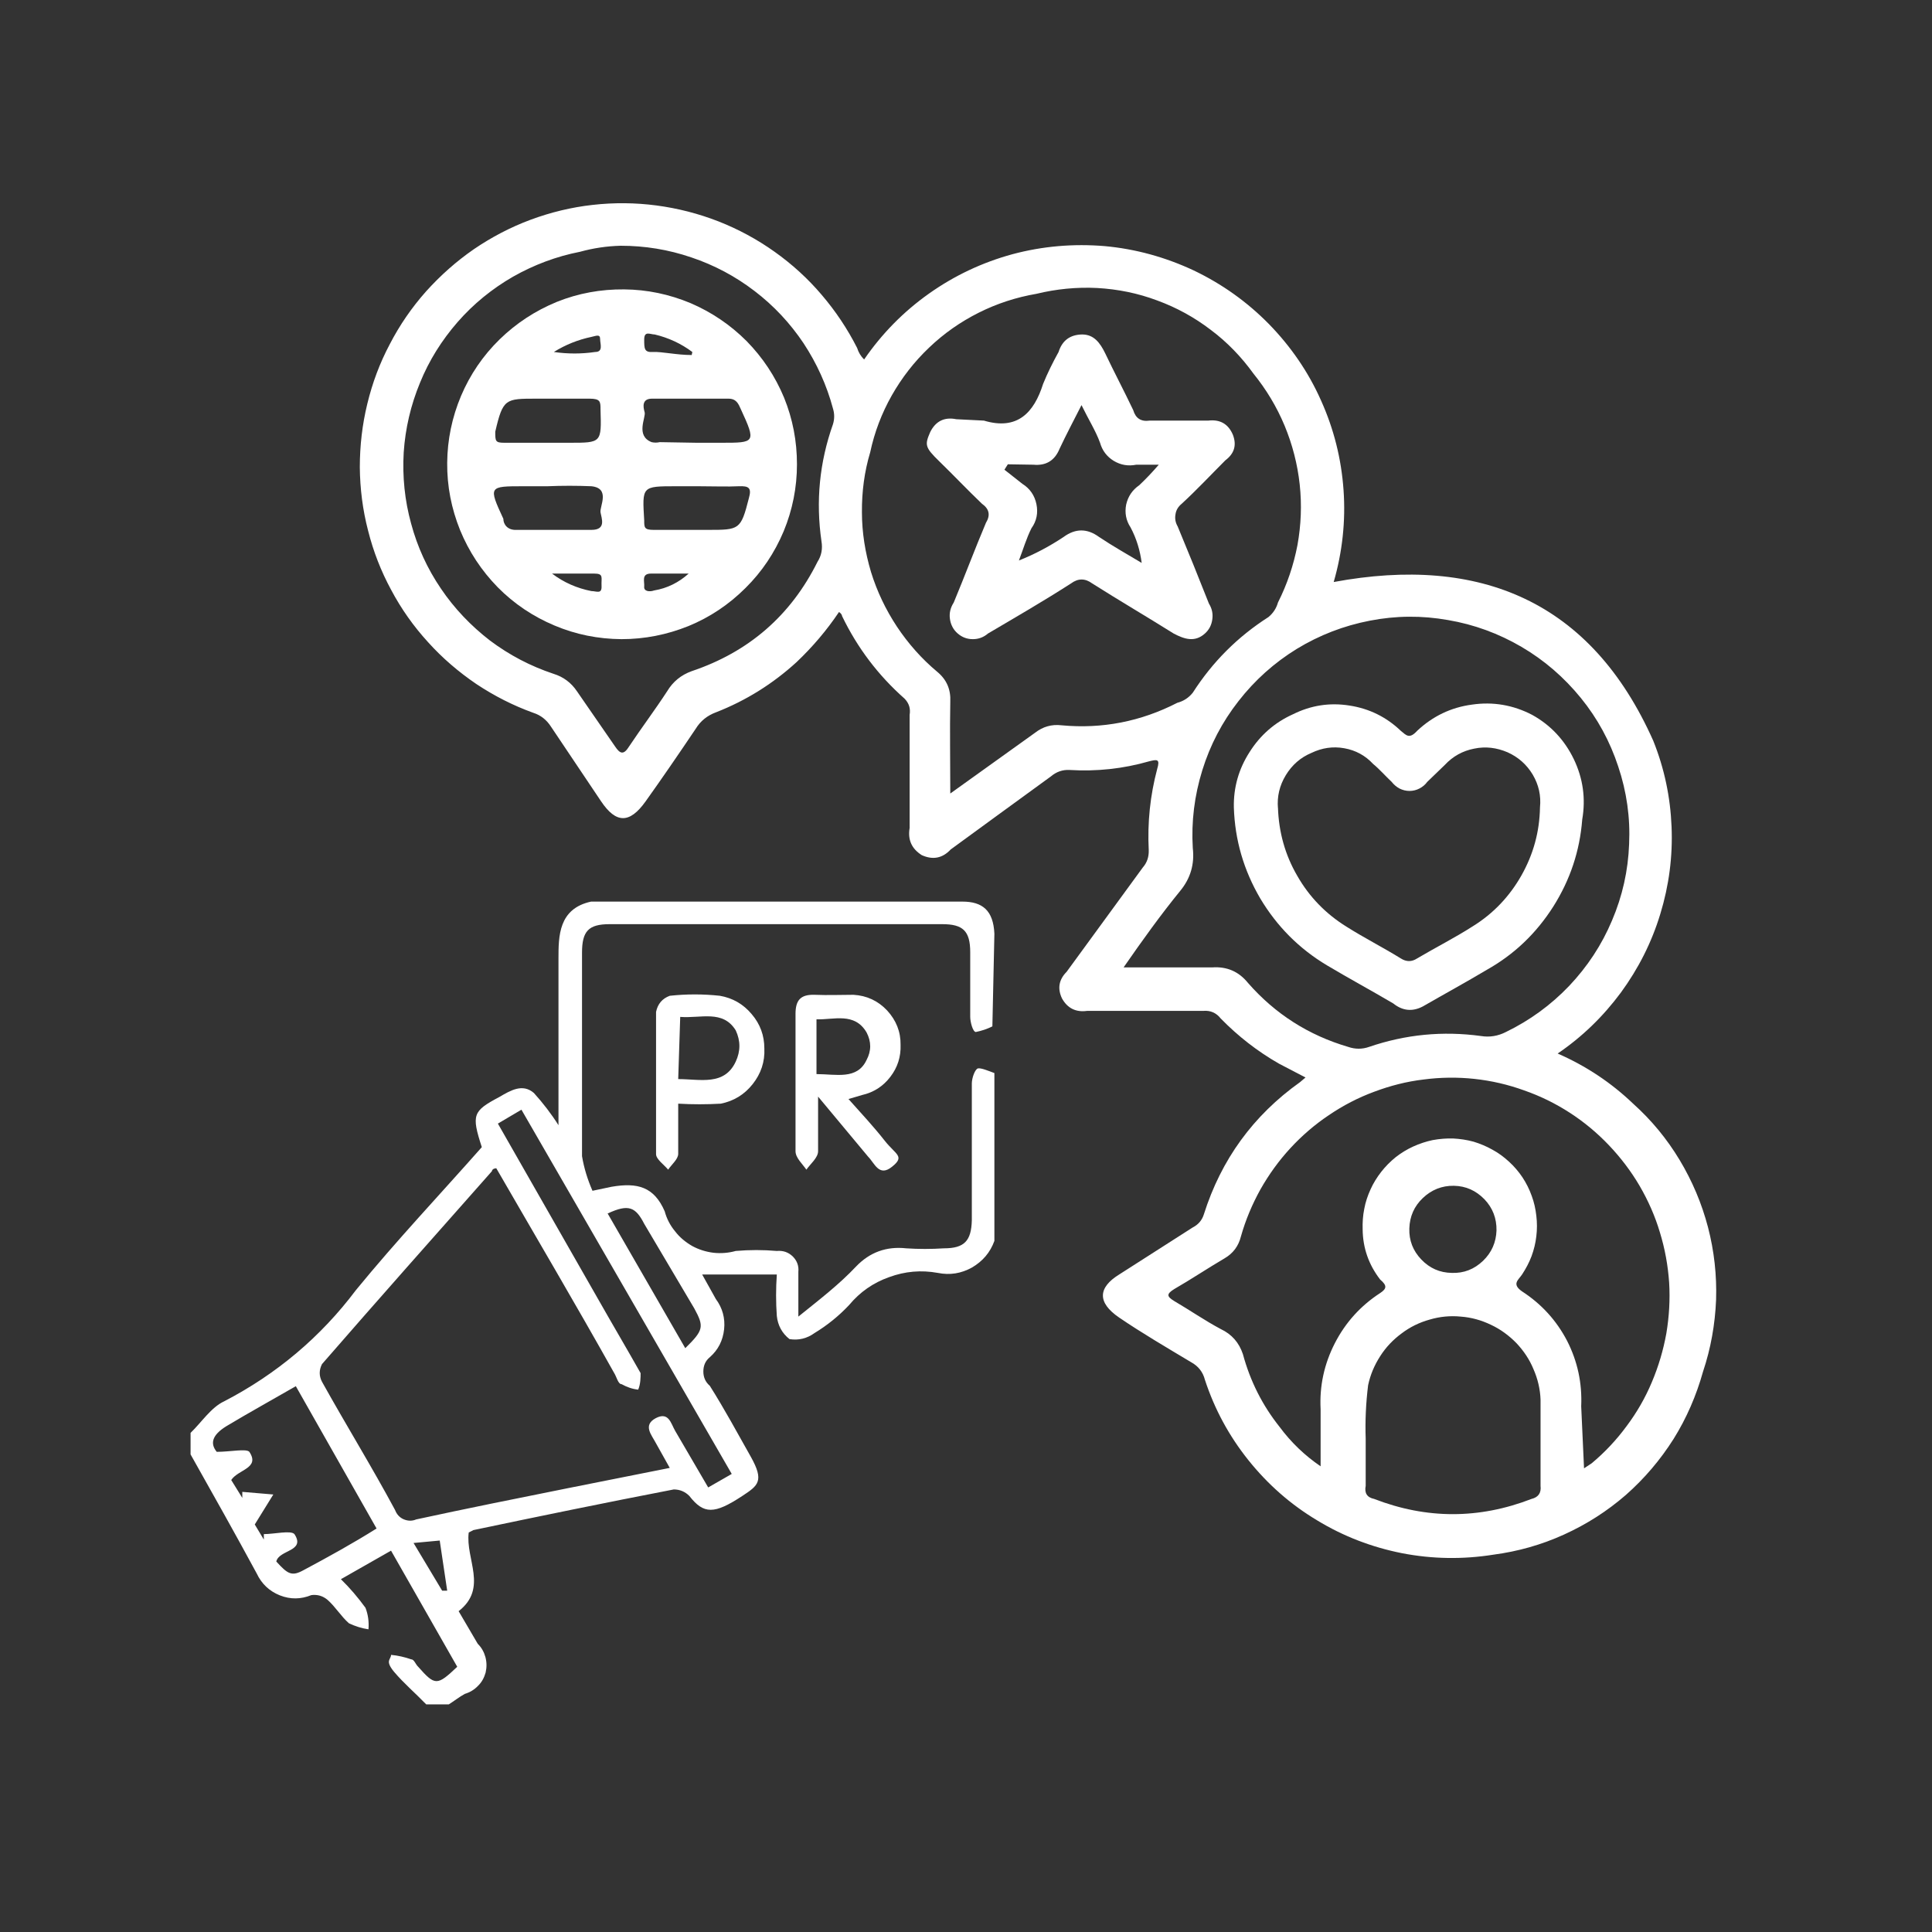 <svg xmlns="http://www.w3.org/2000/svg" xmlns:xlink="http://www.w3.org/1999/xlink" width="70" zoomAndPan="magnify" viewBox="0 0 37.5 37.5" height="70" preserveAspectRatio="xMidYMid meet" version="1.0"><rect x="0" y="0" width="37.5" height="37.5" fill="#333333" stroke="none"/><defs><clipPath id="d6e74558e5"><path d="M 6 3.699 L 33.305 3.699 L 33.305 31 L 6 31 Z M 6 3.699 " clip-rule="nonzero"/></clipPath><clipPath id="41295e11d7"><path d="M 3.699 17 L 20 17 L 20 33.305 L 3.699 33.305 Z M 3.699 17 " clip-rule="nonzero"/></clipPath></defs><g clip-path="url(#d6e74558e5)"><path fill="#ffffff" d="M 16.285 11.879 C 16.047 12.234 15.77 12.559 15.461 12.852 C 15 13.273 14.48 13.598 13.902 13.824 C 13.73 13.887 13.598 13.992 13.504 14.145 C 13.184 14.621 12.844 15.117 12.531 15.555 C 12.219 15.992 11.957 15.984 11.668 15.555 L 10.695 14.105 C 10.613 13.977 10.5 13.883 10.352 13.836 C 9.961 13.695 9.594 13.508 9.246 13.277 C 8.902 13.043 8.586 12.773 8.309 12.465 C 8.027 12.156 7.789 11.82 7.594 11.453 C 7.395 11.086 7.246 10.703 7.145 10.301 C 7.039 9.895 6.988 9.484 6.984 9.07 C 6.984 8.652 7.031 8.242 7.129 7.84 C 7.227 7.434 7.371 7.047 7.566 6.68 C 7.758 6.309 7.992 5.969 8.27 5.656 C 8.547 5.348 8.855 5.074 9.199 4.836 C 9.543 4.602 9.91 4.41 10.297 4.266 C 10.688 4.121 11.09 4.023 11.504 3.977 C 11.918 3.93 12.332 3.934 12.742 3.988 C 13.156 4.043 13.555 4.145 13.945 4.297 C 14.332 4.449 14.695 4.645 15.035 4.887 C 15.375 5.129 15.68 5.406 15.949 5.723 C 16.219 6.039 16.449 6.383 16.637 6.754 C 16.664 6.84 16.707 6.914 16.773 6.977 C 17.117 6.477 17.535 6.051 18.031 5.699 C 18.527 5.348 19.066 5.094 19.652 4.934 C 20.238 4.777 20.836 4.727 21.441 4.777 C 22.043 4.832 22.621 4.992 23.172 5.25 C 23.719 5.512 24.207 5.859 24.633 6.293 C 25.055 6.727 25.395 7.219 25.641 7.773 C 25.891 8.328 26.035 8.906 26.078 9.512 C 26.121 10.117 26.055 10.715 25.887 11.297 C 28.727 10.77 30.883 11.668 32.09 14.379 C 32.305 14.914 32.422 15.473 32.445 16.047 C 32.469 16.625 32.395 17.188 32.227 17.738 C 32.059 18.293 31.801 18.801 31.461 19.266 C 31.117 19.73 30.711 20.125 30.234 20.449 C 30.781 20.688 31.27 21.012 31.699 21.422 C 32.055 21.742 32.355 22.105 32.602 22.516 C 32.848 22.926 33.031 23.359 33.152 23.82 C 33.273 24.285 33.324 24.754 33.309 25.23 C 33.289 25.707 33.207 26.172 33.055 26.625 C 32.926 27.086 32.738 27.523 32.484 27.93 C 32.227 28.336 31.918 28.699 31.559 29.016 C 31.195 29.332 30.797 29.586 30.359 29.785 C 29.922 29.984 29.465 30.113 28.988 30.176 C 28.395 30.27 27.805 30.262 27.215 30.148 C 26.625 30.031 26.074 29.82 25.562 29.508 C 25.047 29.199 24.605 28.809 24.23 28.34 C 23.855 27.871 23.574 27.352 23.387 26.781 C 23.348 26.629 23.258 26.516 23.121 26.441 C 22.645 26.156 22.152 25.867 21.723 25.574 C 21.293 25.281 21.312 24.992 21.723 24.738 L 23.152 23.824 C 23.258 23.77 23.332 23.684 23.367 23.57 C 23.703 22.508 24.324 21.652 25.234 21.004 L 25.34 20.914 L 24.824 20.645 C 24.406 20.406 24.031 20.113 23.695 19.77 C 23.609 19.66 23.496 19.609 23.355 19.621 L 21.102 19.621 C 20.883 19.652 20.719 19.57 20.613 19.379 C 20.523 19.188 20.551 19.016 20.703 18.863 L 22.18 16.84 C 22.266 16.742 22.301 16.629 22.297 16.5 C 22.27 15.965 22.324 15.441 22.461 14.926 C 22.52 14.73 22.461 14.738 22.305 14.777 C 21.801 14.922 21.285 14.977 20.758 14.945 C 20.625 14.938 20.504 14.98 20.398 15.07 C 19.738 15.547 19.066 16.043 18.453 16.488 C 18.293 16.66 18.105 16.695 17.891 16.598 C 17.695 16.473 17.617 16.301 17.656 16.07 C 17.656 15.344 17.656 14.602 17.656 13.875 C 17.676 13.754 17.645 13.652 17.559 13.562 C 17.047 13.109 16.641 12.574 16.344 11.957 C 16.344 11.957 16.344 11.918 16.285 11.879 Z M 18.445 15.402 L 20.09 14.223 C 20.242 14.105 20.41 14.055 20.605 14.078 C 21.395 14.152 22.145 14.004 22.852 13.641 C 22.973 13.609 23.074 13.543 23.152 13.445 C 23.535 12.848 24.023 12.359 24.621 11.977 C 24.711 11.902 24.773 11.809 24.805 11.695 C 24.984 11.34 25.109 10.969 25.184 10.578 C 25.254 10.188 25.27 9.797 25.227 9.402 C 25.184 9.008 25.086 8.629 24.934 8.262 C 24.781 7.895 24.578 7.559 24.328 7.25 C 24.094 6.926 23.82 6.641 23.5 6.402 C 23.184 6.16 22.836 5.969 22.461 5.832 C 22.086 5.691 21.699 5.613 21.297 5.59 C 20.898 5.57 20.504 5.609 20.117 5.703 C 19.727 5.77 19.352 5.891 18.996 6.07 C 18.645 6.246 18.32 6.473 18.035 6.746 C 17.746 7.02 17.504 7.332 17.309 7.676 C 17.113 8.023 16.973 8.391 16.891 8.777 C 16.777 9.156 16.727 9.547 16.73 9.941 C 16.73 10.336 16.793 10.723 16.906 11.102 C 17.023 11.48 17.191 11.832 17.41 12.164 C 17.629 12.492 17.887 12.785 18.191 13.039 C 18.375 13.191 18.457 13.383 18.445 13.621 C 18.434 14.195 18.445 14.758 18.445 15.402 Z M 30.746 28.5 L 30.895 28.402 C 31.148 28.191 31.375 27.949 31.57 27.684 C 31.77 27.418 31.934 27.133 32.062 26.828 C 32.191 26.523 32.285 26.207 32.344 25.879 C 32.398 25.555 32.418 25.227 32.398 24.895 C 32.375 24.562 32.316 24.238 32.219 23.922 C 32.125 23.605 31.992 23.305 31.824 23.016 C 31.656 22.73 31.457 22.469 31.23 22.23 C 31 21.988 30.746 21.777 30.469 21.598 C 30.191 21.418 29.895 21.273 29.582 21.164 C 29.27 21.051 28.949 20.977 28.617 20.941 C 28.289 20.906 27.961 20.91 27.633 20.953 C 27.301 20.992 26.984 21.074 26.672 21.191 C 26.363 21.305 26.07 21.457 25.793 21.645 C 25.52 21.828 25.27 22.043 25.047 22.285 C 24.82 22.531 24.629 22.797 24.465 23.086 C 24.305 23.375 24.176 23.68 24.086 24 C 24.039 24.188 23.934 24.328 23.766 24.426 C 23.434 24.621 23.113 24.836 22.793 25.02 C 22.637 25.117 22.645 25.164 22.793 25.254 C 23.094 25.43 23.387 25.633 23.695 25.797 C 23.91 25.898 24.051 26.062 24.125 26.285 C 24.266 26.805 24.5 27.273 24.836 27.695 C 25.059 27.996 25.324 28.25 25.633 28.461 C 25.633 28.055 25.633 27.703 25.633 27.355 C 25.609 26.902 25.703 26.473 25.91 26.07 C 26.117 25.668 26.41 25.344 26.789 25.098 C 26.918 25.012 26.926 24.953 26.789 24.836 C 26.566 24.547 26.453 24.223 26.449 23.863 C 26.445 23.727 26.453 23.598 26.48 23.465 C 26.504 23.332 26.547 23.207 26.602 23.086 C 26.656 22.965 26.727 22.852 26.809 22.746 C 26.891 22.641 26.984 22.547 27.09 22.461 C 27.195 22.379 27.309 22.309 27.43 22.254 C 27.551 22.199 27.68 22.156 27.809 22.129 C 27.941 22.105 28.074 22.094 28.207 22.098 C 28.34 22.105 28.473 22.125 28.602 22.16 C 28.73 22.199 28.852 22.25 28.969 22.316 C 29.086 22.379 29.191 22.457 29.293 22.551 C 29.391 22.641 29.477 22.742 29.551 22.852 C 29.625 22.965 29.684 23.082 29.73 23.211 C 29.777 23.336 29.805 23.465 29.82 23.598 C 29.836 23.73 29.836 23.863 29.82 23.996 C 29.805 24.129 29.773 24.258 29.727 24.383 C 29.68 24.508 29.617 24.625 29.543 24.738 C 29.473 24.844 29.336 24.922 29.543 25.066 C 29.918 25.309 30.211 25.629 30.418 26.027 C 30.621 26.426 30.711 26.848 30.691 27.297 Z M 21.809 18.777 C 22.434 18.777 22.977 18.777 23.531 18.777 C 23.812 18.758 24.043 18.855 24.223 19.078 C 24.75 19.68 25.398 20.094 26.168 20.32 C 26.305 20.367 26.441 20.367 26.574 20.32 C 27.281 20.078 28.004 20.008 28.746 20.109 C 28.914 20.137 29.078 20.109 29.23 20.031 C 29.695 19.805 30.102 19.508 30.457 19.137 C 30.812 18.762 31.09 18.34 31.289 17.867 C 31.492 17.391 31.602 16.898 31.621 16.383 C 31.645 15.871 31.574 15.367 31.41 14.879 C 31.25 14.391 31.008 13.945 30.684 13.547 C 30.359 13.148 29.977 12.816 29.531 12.555 C 29.09 12.297 28.613 12.121 28.105 12.035 C 27.598 11.945 27.094 11.949 26.59 12.047 C 26.082 12.145 25.609 12.328 25.172 12.594 C 24.734 12.863 24.355 13.203 24.039 13.609 C 23.723 14.012 23.488 14.461 23.336 14.953 C 23.184 15.445 23.121 15.945 23.152 16.461 C 23.188 16.77 23.109 17.047 22.91 17.289 C 22.531 17.754 22.18 18.242 21.809 18.777 Z M 12.047 4.77 C 11.777 4.777 11.516 4.816 11.258 4.887 C 10.797 4.977 10.363 5.141 9.957 5.371 C 9.551 5.605 9.191 5.898 8.883 6.25 C 8.574 6.605 8.328 6.996 8.152 7.43 C 7.973 7.863 7.867 8.316 7.836 8.781 C 7.809 9.25 7.855 9.711 7.98 10.164 C 8.102 10.617 8.293 11.035 8.559 11.426 C 8.82 11.812 9.141 12.148 9.512 12.434 C 9.887 12.715 10.297 12.93 10.742 13.078 C 10.934 13.137 11.086 13.25 11.199 13.418 L 11.938 14.488 C 12.035 14.633 12.105 14.66 12.211 14.488 C 12.453 14.125 12.715 13.777 12.949 13.418 C 13.062 13.23 13.219 13.102 13.426 13.027 C 14.531 12.656 15.348 11.949 15.867 10.906 C 15.945 10.785 15.969 10.652 15.945 10.508 C 15.832 9.73 15.906 8.973 16.168 8.234 C 16.199 8.133 16.199 8.031 16.168 7.93 C 16.047 7.477 15.855 7.055 15.598 6.664 C 15.336 6.273 15.02 5.934 14.645 5.648 C 14.273 5.363 13.863 5.145 13.418 4.996 C 12.973 4.844 12.516 4.77 12.047 4.77 Z M 26.508 27.926 L 26.508 28.84 C 26.48 28.98 26.535 29.066 26.672 29.094 C 27.691 29.488 28.707 29.488 29.727 29.094 C 29.859 29.062 29.918 28.977 29.902 28.84 C 29.902 28.289 29.902 27.734 29.902 27.168 C 29.895 26.965 29.848 26.766 29.766 26.578 C 29.688 26.387 29.574 26.219 29.434 26.07 C 29.289 25.922 29.125 25.801 28.941 25.715 C 28.754 25.625 28.559 25.57 28.352 25.555 C 28.148 25.535 27.945 25.555 27.75 25.613 C 27.551 25.668 27.367 25.758 27.203 25.883 C 27.039 26.004 26.898 26.152 26.789 26.324 C 26.676 26.5 26.598 26.684 26.555 26.887 C 26.512 27.234 26.496 27.578 26.508 27.926 Z M 27.355 23.844 C 27.348 24.078 27.426 24.277 27.586 24.445 C 27.75 24.617 27.945 24.703 28.18 24.707 C 28.414 24.715 28.613 24.637 28.785 24.473 C 28.953 24.312 29.039 24.113 29.047 23.883 C 29.051 23.648 28.973 23.445 28.812 23.277 C 28.648 23.109 28.453 23.02 28.219 23.016 C 27.988 23.012 27.785 23.094 27.617 23.254 C 27.449 23.414 27.363 23.609 27.355 23.844 Z M 27.355 23.844 " fill-opacity="1" fill-rule="nonzero"/></g><path fill="#ffffff" d="M 19.098 8.164 C 19.75 8.359 20.07 8.008 20.246 7.453 C 20.332 7.242 20.434 7.035 20.547 6.832 C 20.617 6.609 20.77 6.496 21.004 6.492 C 21.234 6.492 21.352 6.656 21.449 6.852 C 21.625 7.223 21.82 7.59 21.996 7.961 C 22.043 8.121 22.148 8.188 22.316 8.164 L 23.453 8.164 C 23.68 8.137 23.84 8.227 23.93 8.438 C 24.008 8.641 23.957 8.805 23.785 8.934 C 23.504 9.215 23.23 9.508 22.938 9.777 C 22.871 9.832 22.828 9.898 22.816 9.984 C 22.801 10.066 22.816 10.145 22.859 10.219 C 23.066 10.715 23.258 11.191 23.465 11.715 C 23.523 11.809 23.547 11.91 23.531 12.02 C 23.516 12.133 23.469 12.223 23.387 12.297 C 23.191 12.473 22.988 12.406 22.781 12.297 C 22.258 11.969 21.723 11.656 21.199 11.324 C 21.062 11.223 20.926 11.223 20.789 11.324 C 20.254 11.668 19.719 11.977 19.176 12.297 C 19.09 12.371 18.992 12.406 18.883 12.406 C 18.773 12.406 18.676 12.371 18.59 12.297 C 18.504 12.223 18.453 12.125 18.438 12.012 C 18.422 11.898 18.449 11.793 18.512 11.695 C 18.727 11.18 18.922 10.656 19.137 10.148 C 19.227 10 19.203 9.879 19.059 9.777 C 18.777 9.508 18.512 9.227 18.23 8.953 C 17.949 8.68 17.949 8.633 18.055 8.387 C 18.16 8.176 18.328 8.09 18.562 8.137 Z M 19.562 9.012 L 19.496 9.117 L 19.844 9.391 C 19.992 9.484 20.082 9.617 20.117 9.785 C 20.152 9.957 20.121 10.113 20.02 10.254 C 19.922 10.449 19.855 10.676 19.777 10.879 C 20.082 10.758 20.371 10.605 20.645 10.422 C 20.875 10.254 21.102 10.254 21.332 10.422 C 21.605 10.605 21.887 10.762 22.16 10.926 C 22.129 10.684 22.059 10.453 21.945 10.238 C 21.855 10.102 21.828 9.953 21.859 9.793 C 21.895 9.637 21.977 9.512 22.113 9.418 C 22.246 9.293 22.371 9.16 22.492 9.02 L 22.055 9.02 C 21.898 9.051 21.754 9.027 21.617 8.945 C 21.484 8.863 21.395 8.746 21.352 8.594 C 21.266 8.359 21.129 8.145 20.992 7.863 C 20.828 8.184 20.691 8.445 20.566 8.711 C 20.473 8.938 20.305 9.043 20.059 9.02 Z M 19.562 9.012 " fill-opacity="1" fill-rule="nonzero"/><path fill="#ffffff" d="M 23.949 15.672 C 23.941 15.285 24.043 14.926 24.254 14.598 C 24.461 14.27 24.742 14.023 25.098 13.863 C 25.445 13.691 25.809 13.633 26.195 13.695 C 26.578 13.754 26.91 13.918 27.188 14.184 C 27.297 14.273 27.355 14.352 27.508 14.184 C 27.809 13.902 28.164 13.73 28.574 13.676 C 28.98 13.617 29.371 13.684 29.738 13.875 C 30.098 14.074 30.367 14.363 30.547 14.734 C 30.727 15.109 30.781 15.5 30.711 15.906 C 30.664 16.516 30.477 17.078 30.148 17.598 C 29.82 18.113 29.395 18.523 28.859 18.824 C 28.453 19.066 28.023 19.301 27.617 19.535 C 27.414 19.641 27.223 19.621 27.043 19.477 C 26.613 19.223 26.176 18.988 25.758 18.738 C 25.215 18.414 24.785 17.98 24.461 17.438 C 24.141 16.891 23.969 16.305 23.949 15.672 Z M 24.805 15.672 C 24.82 16.145 24.941 16.59 25.18 17 C 25.414 17.41 25.734 17.738 26.137 17.988 C 26.477 18.203 26.84 18.387 27.188 18.602 C 27.297 18.672 27.402 18.672 27.508 18.602 C 27.871 18.387 28.238 18.203 28.59 17.977 C 28.988 17.73 29.301 17.398 29.531 16.992 C 29.762 16.582 29.883 16.145 29.891 15.672 C 29.914 15.445 29.867 15.234 29.75 15.035 C 29.633 14.84 29.469 14.695 29.262 14.602 C 29.051 14.512 28.836 14.484 28.613 14.531 C 28.391 14.574 28.199 14.68 28.043 14.848 L 27.703 15.176 C 27.664 15.23 27.613 15.273 27.551 15.305 C 27.492 15.336 27.426 15.352 27.359 15.352 C 27.289 15.352 27.227 15.336 27.164 15.305 C 27.105 15.273 27.055 15.23 27.012 15.176 C 26.887 15.059 26.781 14.934 26.652 14.828 C 26.5 14.664 26.312 14.562 26.09 14.523 C 25.871 14.484 25.66 14.516 25.457 14.613 C 25.242 14.703 25.078 14.848 24.957 15.047 C 24.836 15.246 24.785 15.461 24.805 15.691 Z M 24.805 15.672 " fill-opacity="1" fill-rule="nonzero"/><path fill="#ffffff" d="M 15.469 9.012 C 15.469 9.461 15.383 9.895 15.211 10.312 C 15.035 10.73 14.789 11.098 14.469 11.414 C 14.148 11.734 13.781 11.98 13.363 12.152 C 12.945 12.32 12.512 12.406 12.062 12.406 C 11.609 12.402 11.176 12.316 10.762 12.141 C 10.344 11.965 9.977 11.719 9.66 11.398 C 9.344 11.074 9.102 10.707 8.93 10.289 C 8.762 9.871 8.676 9.438 8.68 8.984 C 8.684 8.535 8.773 8.102 8.949 7.684 C 9.125 7.27 9.375 6.902 9.699 6.586 C 10.02 6.273 10.391 6.031 10.809 5.859 C 11.227 5.691 11.664 5.613 12.113 5.617 C 12.562 5.621 12.988 5.711 13.402 5.883 C 13.812 6.059 14.176 6.305 14.492 6.621 C 14.805 6.941 15.047 7.305 15.219 7.719 C 15.387 8.133 15.469 8.562 15.469 9.012 Z M 10.605 8.594 L 11.055 8.594 C 11.676 8.594 11.676 8.594 11.656 7.949 C 11.656 7.797 11.656 7.738 11.441 7.738 L 10.41 7.738 C 9.809 7.738 9.762 7.738 9.613 8.379 C 9.613 8.562 9.613 8.594 9.789 8.594 Z M 13.523 8.594 L 14 8.594 C 14.66 8.594 14.68 8.594 14.379 7.941 C 14.332 7.836 14.293 7.738 14.137 7.738 L 12.656 7.738 C 12.453 7.738 12.484 7.902 12.512 8 C 12.543 8.098 12.328 8.457 12.648 8.582 C 12.699 8.594 12.754 8.594 12.805 8.582 Z M 10.605 9.438 L 10.16 9.438 C 9.488 9.438 9.477 9.438 9.77 10.07 C 9.77 10.18 9.855 10.293 10.023 10.285 L 11.48 10.285 C 11.773 10.285 11.676 10.062 11.656 9.945 C 11.637 9.828 11.852 9.477 11.48 9.438 C 11.195 9.426 10.91 9.426 10.625 9.438 Z M 13.523 9.438 L 13.125 9.438 C 12.453 9.438 12.465 9.438 12.504 10.102 C 12.504 10.238 12.504 10.285 12.688 10.285 L 13.738 10.285 C 14.352 10.285 14.379 10.285 14.535 9.672 C 14.594 9.469 14.535 9.43 14.34 9.438 C 14.145 9.449 13.816 9.438 13.555 9.438 Z M 10.75 6.832 C 11.02 6.871 11.285 6.871 11.551 6.832 C 11.715 6.832 11.648 6.676 11.648 6.578 C 11.648 6.48 11.57 6.52 11.48 6.539 C 11.219 6.594 10.977 6.691 10.75 6.832 Z M 13.438 6.832 C 13.219 6.668 12.973 6.555 12.707 6.492 C 12.621 6.492 12.504 6.414 12.504 6.59 C 12.504 6.766 12.504 6.844 12.676 6.832 C 12.852 6.824 13.133 6.891 13.426 6.891 Z M 10.715 11.133 C 10.941 11.305 11.199 11.418 11.48 11.473 C 11.578 11.473 11.684 11.539 11.676 11.375 C 11.668 11.207 11.723 11.133 11.531 11.133 Z M 13.367 11.133 L 12.637 11.133 C 12.445 11.133 12.512 11.285 12.504 11.383 C 12.492 11.48 12.609 11.492 12.695 11.461 C 12.953 11.418 13.176 11.305 13.367 11.133 Z M 13.367 11.133 " fill-opacity="1" fill-rule="nonzero"/><g clip-path="url(#41295e11d7)"><path fill="#ffffff" d="M 19.262 19.922 C 19.16 19.973 19.055 20.008 18.941 20.031 C 18.883 20.031 18.832 19.836 18.832 19.738 C 18.832 19.32 18.832 18.902 18.832 18.484 C 18.832 18.066 18.688 17.938 18.289 17.938 L 11.832 17.938 C 11.422 17.938 11.297 18.074 11.297 18.492 C 11.297 19.805 11.297 21.129 11.297 22.441 C 11.336 22.676 11.406 22.898 11.5 23.113 L 11.871 23.035 C 12.375 22.949 12.695 23.035 12.902 23.512 C 12.941 23.656 13.008 23.785 13.102 23.898 C 13.191 24.016 13.305 24.109 13.434 24.184 C 13.562 24.254 13.699 24.297 13.848 24.316 C 13.996 24.332 14.141 24.32 14.281 24.281 C 14.547 24.258 14.812 24.258 15.078 24.281 C 15.199 24.27 15.301 24.305 15.387 24.387 C 15.469 24.469 15.508 24.57 15.496 24.688 C 15.496 24.953 15.496 25.215 15.496 25.555 C 15.918 25.215 16.285 24.934 16.617 24.582 C 16.883 24.305 17.207 24.188 17.59 24.23 C 17.832 24.246 18.074 24.246 18.32 24.23 C 18.719 24.23 18.852 24.086 18.863 23.688 L 18.863 21.031 C 18.863 20.926 18.922 20.758 18.98 20.738 C 19.039 20.723 19.195 20.789 19.301 20.828 L 19.301 24.086 C 19.219 24.312 19.074 24.48 18.867 24.602 C 18.656 24.719 18.438 24.754 18.203 24.707 C 17.879 24.648 17.566 24.676 17.258 24.789 C 16.949 24.898 16.691 25.078 16.48 25.332 C 16.281 25.543 16.059 25.723 15.809 25.875 C 15.664 25.98 15.5 26.02 15.324 25.992 C 15.18 25.879 15.098 25.727 15.078 25.543 C 15.059 25.277 15.059 25.008 15.078 24.738 L 13.629 24.738 L 13.895 25.215 C 14.023 25.387 14.078 25.586 14.055 25.801 C 14.031 26.02 13.941 26.199 13.777 26.344 C 13.691 26.414 13.652 26.508 13.652 26.621 C 13.652 26.73 13.691 26.824 13.777 26.898 C 14.059 27.344 14.312 27.812 14.574 28.277 C 14.836 28.746 14.719 28.832 14.41 29.035 C 13.863 29.395 13.66 29.395 13.379 29.035 C 13.297 28.953 13.195 28.91 13.078 28.91 C 11.762 29.164 10.449 29.434 9.188 29.699 L 9.098 29.746 C 9.031 30.262 9.477 30.824 8.902 31.273 L 9.273 31.906 C 9.348 31.98 9.395 32.066 9.422 32.164 C 9.449 32.266 9.449 32.363 9.426 32.465 C 9.398 32.562 9.352 32.652 9.277 32.723 C 9.207 32.797 9.121 32.848 9.02 32.879 C 8.914 32.938 8.816 33.016 8.711 33.082 L 8.273 33.082 C 8.066 32.867 7.836 32.672 7.648 32.449 C 7.465 32.227 7.59 32.215 7.59 32.121 C 7.723 32.133 7.855 32.164 7.98 32.207 C 8.039 32.207 8.066 32.305 8.117 32.352 C 8.445 32.723 8.484 32.723 8.875 32.352 L 7.59 30.098 L 6.617 30.652 C 6.793 30.824 6.949 31.008 7.094 31.207 C 7.145 31.34 7.164 31.48 7.152 31.625 C 7.02 31.605 6.895 31.566 6.773 31.508 C 6.617 31.371 6.512 31.188 6.355 31.051 C 6.266 30.977 6.16 30.945 6.043 30.961 C 5.84 31.043 5.637 31.047 5.43 30.965 C 5.227 30.883 5.078 30.742 4.984 30.543 C 4.574 29.785 4.137 29.008 3.699 28.23 L 3.699 27.812 C 3.914 27.605 4.098 27.316 4.352 27.199 C 5.367 26.672 6.223 25.953 6.91 25.039 C 7.707 24.066 8.535 23.191 9.352 22.266 C 9.148 21.637 9.176 21.566 9.691 21.293 C 9.906 21.168 10.141 21.023 10.363 21.215 C 10.539 21.41 10.699 21.617 10.84 21.84 L 10.84 20.02 C 10.84 19.555 10.84 19.047 10.84 18.609 C 10.84 18.172 10.84 17.637 11.473 17.5 L 18.68 17.5 C 19.066 17.5 19.281 17.668 19.301 18.125 Z M 9.633 22.676 C 9.633 22.676 9.555 22.676 9.547 22.734 C 8.445 23.98 7.34 25.223 6.25 26.477 C 6.191 26.594 6.191 26.707 6.25 26.82 C 6.715 27.656 7.223 28.48 7.668 29.309 C 7.699 29.391 7.754 29.453 7.832 29.488 C 7.914 29.523 7.996 29.527 8.078 29.492 C 9.051 29.281 10.023 29.086 11.055 28.879 L 13 28.492 L 12.727 28.004 C 12.648 27.852 12.473 27.664 12.727 27.527 C 12.98 27.395 13.02 27.625 13.105 27.773 L 13.746 28.871 L 14.203 28.609 L 10.121 21.539 L 9.664 21.809 L 11.609 25.215 C 11.879 25.691 12.172 26.188 12.434 26.652 C 12.434 26.73 12.434 26.867 12.387 26.973 C 12.273 26.961 12.164 26.922 12.066 26.867 C 11.996 26.867 11.969 26.723 11.918 26.645 C 11.172 25.312 10.402 24.008 9.633 22.676 Z M 5.742 26.906 C 5.266 27.18 4.828 27.422 4.391 27.684 C 4.109 27.859 4.078 28.023 4.207 28.18 C 4.469 28.18 4.781 28.113 4.84 28.18 C 5.051 28.5 4.625 28.52 4.488 28.727 L 4.703 29.074 L 4.703 28.957 L 5.305 29.008 L 4.945 29.59 L 5.121 29.883 L 5.121 29.777 C 5.324 29.777 5.645 29.699 5.715 29.777 C 5.938 30.117 5.414 30.078 5.363 30.309 C 5.586 30.555 5.664 30.602 5.891 30.477 C 6.367 30.223 6.863 29.949 7.309 29.668 Z M 11.793 23.551 L 13.301 26.168 C 13.66 25.816 13.668 25.75 13.477 25.398 L 12.504 23.754 C 12.336 23.426 12.199 23.367 11.801 23.551 Z M 8.027 29.949 L 8.582 30.875 L 8.68 30.875 L 8.535 29.902 Z M 8.027 29.949 " fill-opacity="1" fill-rule="nonzero"/></g><path fill="#ffffff" d="M 16.469 21.332 C 16.723 21.617 16.957 21.867 17.172 22.141 C 17.387 22.414 17.57 22.441 17.316 22.645 C 17.062 22.852 16.977 22.578 16.852 22.453 L 15.879 21.285 C 15.879 21.691 15.879 22.023 15.879 22.344 C 15.879 22.473 15.73 22.59 15.652 22.703 C 15.574 22.59 15.441 22.473 15.441 22.344 C 15.441 21.461 15.441 20.566 15.441 19.68 C 15.441 19.418 15.535 19.301 15.809 19.309 C 16.082 19.32 16.316 19.309 16.566 19.309 C 16.824 19.324 17.043 19.426 17.219 19.613 C 17.395 19.805 17.484 20.027 17.48 20.281 C 17.488 20.512 17.422 20.719 17.281 20.902 C 17.141 21.086 16.957 21.203 16.734 21.254 Z M 15.848 20.848 C 16.227 20.848 16.637 20.965 16.82 20.574 C 16.914 20.398 16.914 20.219 16.82 20.039 C 16.586 19.641 16.18 19.797 15.848 19.785 Z M 15.848 20.848 " fill-opacity="1" fill-rule="nonzero"/><path fill="#ffffff" d="M 13.164 21.422 C 13.164 21.742 13.164 22.055 13.164 22.395 C 13.164 22.5 13.039 22.598 12.969 22.703 C 12.891 22.609 12.734 22.5 12.734 22.402 C 12.734 21.43 12.734 20.555 12.734 19.641 C 12.766 19.488 12.852 19.383 13 19.328 C 13.324 19.293 13.648 19.293 13.973 19.328 C 14.219 19.371 14.426 19.488 14.59 19.684 C 14.754 19.875 14.836 20.098 14.836 20.352 C 14.848 20.609 14.77 20.84 14.609 21.043 C 14.449 21.246 14.242 21.371 13.992 21.422 C 13.715 21.438 13.438 21.438 13.164 21.422 Z M 13.164 20.945 C 13.59 20.945 14.059 21.082 14.281 20.605 C 14.375 20.402 14.375 20.203 14.281 20 C 14.031 19.594 13.602 19.77 13.203 19.738 Z M 13.164 20.945 " fill-opacity="1" fill-rule="nonzero"/></svg>